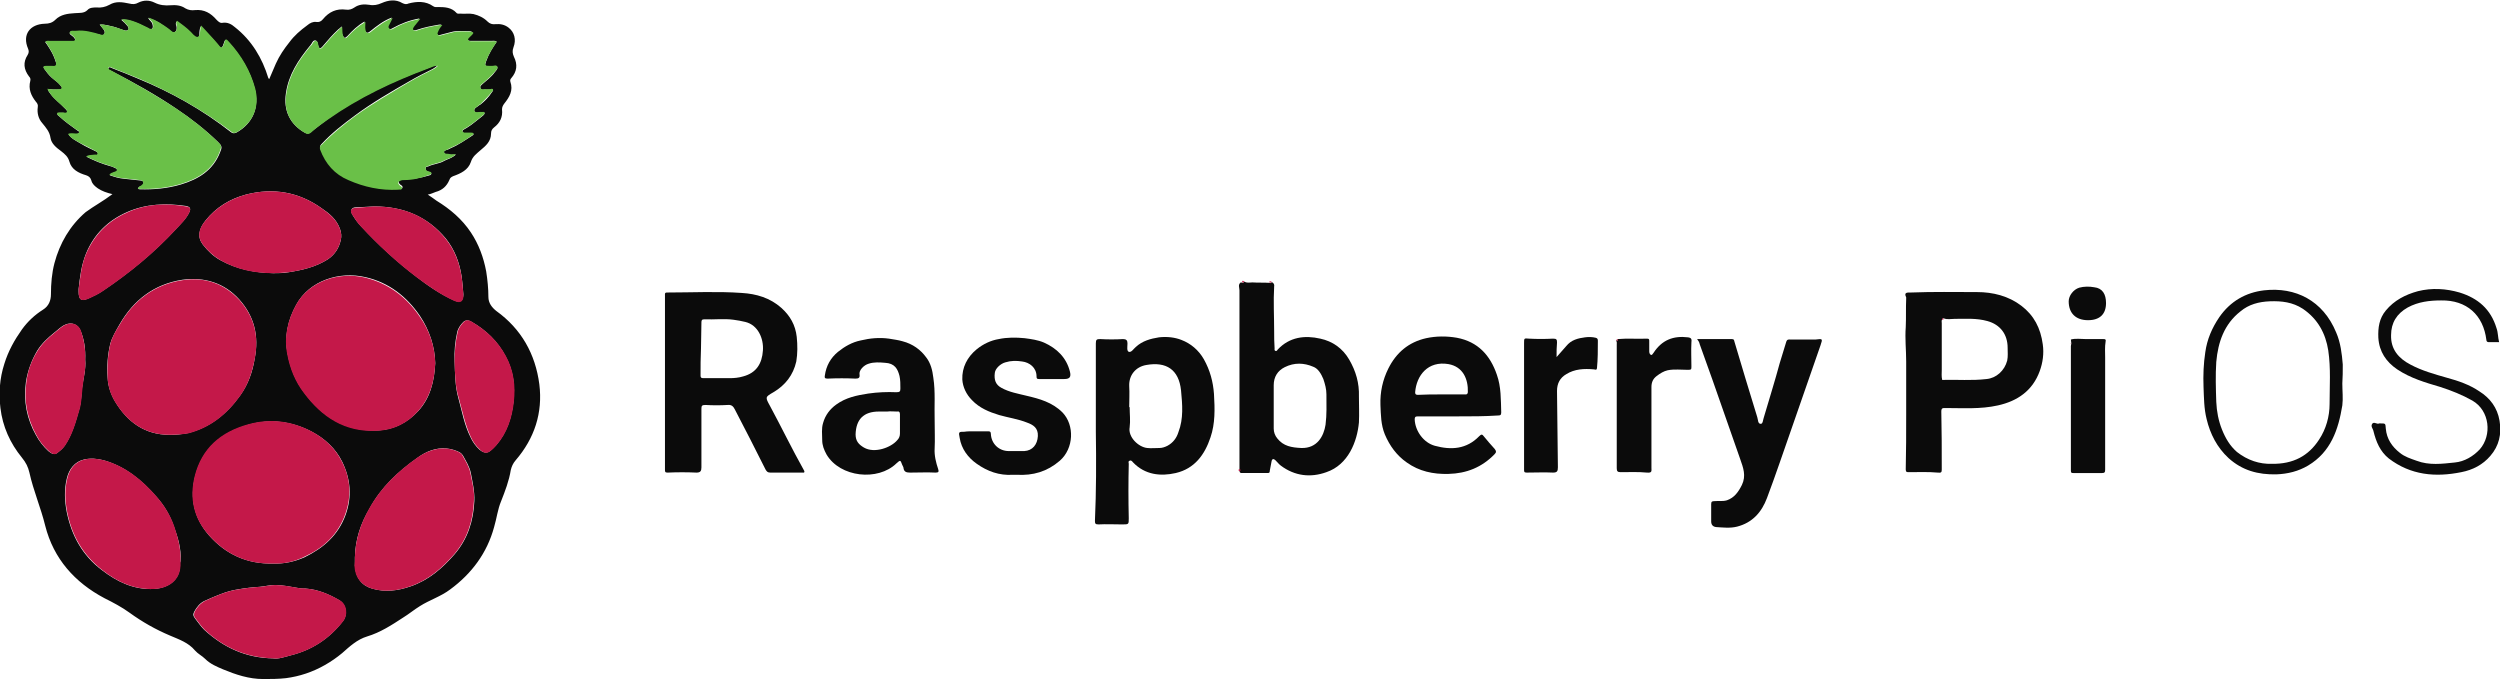 <?xml version="1.0" encoding="utf-8"?>
<!-- Generator: $$$/GeneralStr/196=Adobe Illustrator 27.6.0, SVG Export Plug-In . SVG Version: 6.00 Build 0)  -->
<svg version="1.1" id="uuid-d268ae60-94a1-4118-8e25-1687f4515af3"
	 xmlns="http://www.w3.org/2000/svg" xmlns:xlink="http://www.w3.org/1999/xlink" x="0px" y="0px" viewBox="0 0 569.2 154.7"
	 style="enable-background:new 0 0 569.2 154.7;" xml:space="preserve">
<style type="text/css">
	.st0{fill:#0B0B0B;}
	.st1{fill:#C41849;}
	.st2{fill:#6AC048;}
</style>
<path class="st0" d="M25.6,44.2c-1.3-0.3-2.4-0.7-3.3-1.3c-0.7-0.5-1.3-1-1.5-1.8c-0.2-0.7-0.6-1-1.2-1.2c-1.7-0.5-3.3-1.3-3.8-3.1
	c-0.3-1.1-1-1.7-1.9-2.4c-1.1-0.8-2.2-1.7-2.4-3c-0.2-1.4-1-2.3-1.9-3.4c-0.8-0.9-1.2-2.2-1-3.6c0.1-0.5-0.1-0.9-0.4-1.2
	c-1.1-1.4-1.8-2.9-1.3-4.8c0.1-0.4,0-0.7-0.3-1c-1.2-1.6-1.4-3.2-0.3-4.9c0.3-0.5,0.3-0.9,0.1-1.4C5,7.9,6.8,5.5,10.2,5.4
	c0.9,0,1.7-0.2,2.4-0.9c1.2-1.2,2.8-1.4,4.4-1.5c1-0.1,2.1,0.1,2.9-0.7c0.5-0.6,1.4-0.6,2.1-0.6c1,0.1,2-0.1,2.9-0.6
	c1.5-0.9,3-0.6,4.5-0.3c0.8,0.2,1.4,0.2,2.1-0.2c1.2-0.6,2.5-0.6,3.7,0c1.2,0.6,2.4,0.7,3.6,0.6c1.2-0.1,2.4,0,3.4,0.7
	c0.7,0.4,1.4,0.5,2.2,0.4c2.1-0.2,3.6,0.7,4.9,2.2c0.4,0.4,0.8,0.8,1.3,0.7c1.2-0.2,2.1,0.3,2.9,1c3.8,3,6.2,7,7.6,11.6
	c0,0,0.1,0.1,0.2,0.2c0.5-1.2,1-2.3,1.5-3.5c0.8-1.8,1.9-3.4,3.1-4.9c1.1-1.5,2.5-2.7,4-3.8C70.6,5.2,71.3,4.9,72,5
	c0.6,0.1,1.1-0.1,1.5-0.6c1.4-1.7,3.1-2.5,5.3-2.2c0.7,0.1,1.3-0.1,1.9-0.5c1-0.7,2.2-0.8,3.4-0.6c1,0.2,1.9,0,2.8-0.4
	c1.6-0.7,3.2-0.9,4.7,0C92.2,1,92.6,1,93,0.8c1.9-0.5,3.9-0.6,5.6,0.6c0.4,0.3,0.8,0.2,1.2,0.2c1.5,0,3,0.1,4.1,1.3
	c0.2,0.3,0.6,0.2,0.9,0.2c1,0.1,2-0.1,3,0.1c1.2,0.3,2.3,0.8,3.2,1.7c0.5,0.5,1.1,0.7,1.8,0.6c1.1-0.1,2.1,0.1,3,0.8
	c1.3,1,1.8,2.7,1.1,4.5c-0.3,0.8-0.2,1.4,0.1,2.1c0.9,1.8,0.7,3.4-0.6,4.9c-0.2,0.2-0.3,0.5-0.2,0.8c0.7,2-0.2,3.5-1.4,5
	c-0.3,0.4-0.5,0.8-0.5,1.3c0.2,1.8-0.5,3.1-1.8,4.1c-0.5,0.4-0.7,0.8-0.7,1.4c0,1.8-1.2,2.8-2.4,3.8c-0.9,0.8-1.8,1.4-2.2,2.7
	c-0.6,1.8-2.3,2.6-4,3.2c-0.4,0.2-0.7,0.3-0.9,0.9c-0.6,1.4-1.6,2.3-3.1,2.7c-0.6,0.2-1.1,0.5-1.8,0.6c0.8,0.5,1.4,1,2,1.4
	c3.1,1.9,5.8,4.2,7.8,7.2c1.8,2.7,2.9,5.7,3.5,8.9c0.3,1.9,0.5,3.9,0.5,5.8c0,1.4,0.8,2.4,1.8,3.2c5.7,4.1,8.9,9.8,9.8,16.7
	c0.8,6.5-1.1,12.3-5.4,17.3c-0.6,0.7-0.9,1.4-1.1,2.2c-0.4,2.5-1.3,4.8-2.2,7.1c-0.8,1.9-1,3.9-1.6,5.9c-1.6,5.9-5.1,10.6-10,14.2
	c-2.1,1.6-4.7,2.4-6.9,3.8c-1.3,0.8-2.5,1.8-3.8,2.6c-2.6,1.7-5.2,3.4-8.2,4.3c-2.3,0.7-4,2.3-5.7,3.8c-1.2,1-2.5,1.9-3.9,2.7
	c-2.8,1.6-5.8,2.6-8.9,3c-1.7,0.2-3.5,0.2-5.2,0.2c-3.2,0-6.2-1-9.1-2.2c-1.4-0.6-2.9-1.2-4.1-2.4c-0.7-0.7-1.6-1.1-2.3-1.9
	c-1.5-1.8-3.6-2.5-5.7-3.4c-3.3-1.4-6.3-3.1-9.2-5.2c-1.8-1.3-3.7-2.3-5.7-3.3c-6.8-3.6-11.6-9-13.5-16.5c-1-4.1-2.7-8-3.6-12.1
	c-0.3-1.3-0.8-2.3-1.7-3.4c-2.7-3.3-4.4-7.1-4.9-11.3c-0.4-3.3-0.2-6.7,0.9-10.1c0.9-2.9,2.3-5.4,4-7.8c1.3-1.8,2.9-3.3,4.8-4.5
	c1.3-0.8,1.8-2.1,1.8-3.5c0-2.4,0.2-4.8,0.8-7.1c1.2-4.5,3.5-8.5,7.1-11.6C21.4,46.9,23.5,45.8,25.6,44.2L25.6,44.2z M31.4,43
	c0.1,0,0.2,0.1,0.4,0.1c3.2,0.1,6.4-0.2,9.4-1.1c4-1.2,7.3-3.2,8.9-7.3c0.5-1.2,0.5-1.4-0.5-2.4c-2.9-2.8-6.1-5.3-9.4-7.5
	c-4.7-3.2-9.7-6-14.8-8.6c-0.3-0.2-0.9-0.2-0.7-0.7c0.2-0.4,0.7,0,1,0.1c1.9,0.7,3.8,1.5,5.7,2.3C39,21,46.1,25,52.6,30.1
	c0.4,0.3,0.7,0.3,1.2,0.1c3.8-2.1,5.3-5.8,4.2-10c-1-4-3.1-7.3-5.8-10.4c-0.9-1-0.9-1-1.3,0.2c-0.1,0.2-0.1,0.4-0.2,0.5
	c-0.2,0.5-0.5,0.5-0.8,0.1c-0.7-0.8-1.3-1.6-2-2.3c-0.7-0.8-1.5-1.6-2.2-2.3c-0.3,0.7-0.3,1.3-0.3,1.9c-0.1,0.8-0.6,0.9-1.2,0.4
	c-0.3-0.2-0.5-0.6-0.8-0.8c-0.9-1-2-1.8-3.2-2.6C40,5.2,40,5.5,40.1,5.7c0.2,0.6,0.2,1.3-0.3,1.6c-0.5,0.4-1-0.3-1.4-0.6
	c-1.4-1-2.8-2.1-4.7-2.6c0.4,0.6,0.9,0.9,1,1.4c0.1,0.4,0.2,0.8-0.1,1.1c-0.3,0.3-0.7,0-1-0.2c-1.2-0.6-2.4-1.2-3.7-1.6
	c-0.7-0.2-1.4-0.4-2.3-0.3C28.2,5,28.6,5.4,29,5.9c0.2,0.2,0.4,0.6,0.2,0.9C28.9,7,28.6,7,28.3,6.9c-0.8-0.2-1.6-0.6-2.4-0.8
	c-1-0.2-2-0.6-3.2-0.5c0.3,0.4,0.6,0.7,0.8,1C23.8,7,24,7.4,23.7,7.8c-0.3,0.4-0.7,0.2-1,0.1c-1.8-0.4-3.5-0.9-5.3-0.8
	c-0.5,0.1-1.2-0.2-1.5,0.3c-0.2,0.4,0.5,0.7,0.8,1c0,0,0,0,0.1,0.1c0.1,0.2,0.4,0.4,0.3,0.7c-0.1,0.3-0.4,0.2-0.7,0.2
	c-1.7,0-3.4,0-5.1,0c-0.3,0-0.7-0.1-1,0.2c0.2,0.3,0.4,0.5,0.5,0.7c0.8,1.2,1.5,2.4,1.9,3.8c0.3,0.9,0.1,1.1-0.9,1
	c-0.5,0-0.9,0-1.4,0c-0.5,0-0.6,0.2-0.3,0.6c0.5,0.7,1,1.4,1.7,2c0.7,0.6,1.5,1.1,2,1.8c0.2,0.2,0.4,0.4,0.3,0.7
	c-0.1,0.3-0.5,0.2-0.8,0.2c-0.8,0-1.5,0-2.4-0.1c0.1,0.5,0.4,0.8,0.7,1.2c0.9,1.2,2.1,2,3.1,3.1c0.3,0.3,0.7,0.6,0.6,1
	c-0.1,0.3-0.6,0.1-0.9,0.1c-0.2,0-0.4,0-0.6,0c-0.2,0-0.6-0.1-0.7,0.2c-0.1,0.3,0.2,0.4,0.4,0.6c1.3,1.2,2.7,2.2,4.1,3.2
	c0.2,0.1,0.5,0.3,0.5,0.5c-0.1,0.3-0.4,0.3-0.7,0.3c-0.6,0.1-1.2-0.1-1.8,0.1c0.7,1,1.8,1.5,2.8,2.1c1.1,0.7,2.3,1.2,3.5,1.8
	c0.2,0.1,0.5,0.3,0.4,0.6c0,0.3-0.4,0.2-0.6,0.2c-0.6,0.2-1.3,0-2,0.4c1.8,0.9,3.5,1.6,5.3,2.1c0.5,0.1,0.9,0.3,1.3,0.5
	c0.2,0.1,0.4,0.2,0.4,0.5c0,0.3-0.3,0.3-0.5,0.4c-0.4,0.2-0.9,0.2-1.2,0.7c1.1,0.4,2.1,0.7,3.2,0.8c1.3,0.1,2.5,0.3,3.8,0.4
	c0.3,0,0.6,0.1,0.7,0.5c0.1,0.3-0.2,0.5-0.4,0.7C32,42.4,31.5,42.5,31.4,43L31.4,43z M113.1,9.5c-0.4-0.3-0.8-0.2-1.1-0.2
	c-1.6,0-3.2,0-4.9,0c-0.3,0-0.5,0-0.7-0.3c-0.1-0.3,0.1-0.4,0.3-0.6c0.3-0.4,0.7-0.6,0.9-1c-0.2-0.2-0.4-0.3-0.7-0.3
	c-1.4,0-2.8-0.2-4.2,0.2c-0.8,0.2-1.6,0.4-2.3,0.6c-0.3,0.1-0.6,0.2-0.9-0.1c-0.2-0.3,0-0.5,0.1-0.8c0.2-0.5,0.6-0.9,0.9-1.4
	c-0.2,0-0.4,0-0.5,0c-1.7,0.3-3.4,0.6-5.1,1.2c-0.3,0.1-0.7,0.2-1-0.1c-0.2-0.3,0-0.7,0.3-0.9c0.4-0.5,0.8-1,1.3-1.6
	c-2.3,0.4-4.3,1.2-6.1,2.2c-0.3,0.2-0.6,0.3-0.9,0.1c-0.3-0.2-0.3-0.6-0.1-0.9c0.2-0.5,0.5-1,0.8-1.6c-1.9,0.7-3.4,1.9-4.9,3.1
	c-0.7,0.6-1.1,0.4-1.3-0.5c-0.1-0.5,0-1.1,0-1.7c-1.6,0.9-2.8,2.1-3.9,3.3c-0.6,0.6-0.8,0.5-1.1-0.2c-0.3-0.6-0.1-1.2-0.2-2
	c-0.3,0.3-0.5,0.5-0.8,0.7c-1.3,1.2-2.5,2.6-3.6,3.9c-0.3,0.3-0.6,0.7-0.9,0c-0.2-0.5-0.1-1.3-0.7-1.4c-0.6-0.1-0.8,0.8-1.2,1.2
	c0,0,0,0-0.1,0.1c-2.6,3.2-4.8,6.5-5.4,10.7c-0.6,3.9,0.9,7.1,4.3,9c0.5,0.3,0.9,0.2,1.3-0.1c1.3-1,2.6-2,3.9-3
	c7-5,14.7-8.6,22.8-11.6c0.6-0.2,1.3-0.7,2.2-0.6c-0.4,0.4-0.8,0.6-1.1,0.8c-1.8,0.9-3.6,1.8-5.3,2.8c-4.2,2.4-8.5,4.9-12.4,7.8
	c-2.7,2-5.3,4-7.6,6.5C73,33,72.7,33.4,73,33.9c1.2,3.2,3.3,5.5,6.4,6.9c3.6,1.6,7.3,2.4,11.3,2.2c0.3,0,0.7,0.2,0.9-0.2
	c0.2-0.4-0.2-0.6-0.5-0.8c-0.5-0.5-0.4-0.9,0.3-1.1c0.2-0.1,0.5-0.1,0.7-0.1c1.9,0,3.7-0.3,5.4-0.8c0.3-0.1,0.7-0.1,0.7-0.5
	c0-0.3-0.4-0.3-0.7-0.4c-0.3-0.1-0.6-0.2-0.6-0.7c0-0.5,0.3-0.4,0.6-0.5c1.2-0.6,2.6-0.6,3.7-1.3c0.8-0.4,1.7-0.6,2.6-1.4
	c-0.7,0-1.1,0.1-1.4,0c-0.4-0.2-1.2,0.1-1.3-0.5c-0.1-0.5,0.6-0.5,1-0.7c0.2-0.1,0.4-0.2,0.6-0.3c1.7-0.7,3.2-1.8,4.8-2.8
	c0.1-0.1,0.4-0.2,0.3-0.4c-0.1-0.2-0.3-0.2-0.5-0.2c-0.5,0-1,0-1.5,0c-0.2,0-0.5-0.1-0.5-0.3c-0.1-0.2,0.1-0.4,0.3-0.5
	c0.2-0.1,0.5-0.3,0.7-0.4c1.3-0.8,2.5-1.9,3.7-2.8c0.2-0.2,0.4-0.4,0.3-0.6c-0.1-0.3-0.4-0.1-0.6-0.1c-0.6-0.1-1.5,0.4-1.7-0.3
	c-0.2-0.7,0.8-1,1.2-1.4c0,0,0.1-0.1,0.2-0.1c1-0.8,1.9-1.7,2.6-2.8c0.1-0.2,0.4-0.4,0.2-0.6c-0.2-0.2-0.4,0-0.6,0
	c-0.4,0-0.8,0.1-1.2,0c-0.3,0-0.8,0.2-1-0.3c-0.2-0.5,0.2-0.7,0.5-1c0.9-0.8,2-1.6,2.7-2.6c0.3-0.4,0.8-0.8,0.6-1.3
	c-0.2-0.4-0.8-0.1-1.2-0.1c-0.2,0-0.3,0-0.5,0c-1.1,0-1.2-0.1-0.8-1.2C111.3,12.2,112.2,10.8,113.1,9.5L113.1,9.5z M38.6,99
	c1.4,0,2.8-0.1,4.2-0.4c5.1-1.3,8.9-4.4,11.9-8.6c1.8-2.5,2.8-5.3,3.3-8.4c1-5.1-0.1-9.6-3.5-13.4c-3.4-3.8-8-5.2-13-4.5
	c-6.4,1-11.1,4.6-14.3,10.2c-0.8,1.4-1.7,2.9-2.1,4.4c-0.6,2.5-0.8,5.1-0.6,7.7c0.1,2,0.8,3.9,1.7,5.4C29,96.1,33,99,38.6,99
	L38.6,99z M99.1,82.7c-0.1-3.8-1.3-7.5-3.5-10.8c-3-4.4-7.1-7.6-12.4-8.8c-6-1.4-12.7,0.8-15.7,6.2c-2,3.6-2.8,7.3-2,11.3
	c0.6,3.2,1.8,6.2,3.8,8.8c4.1,5.5,9.3,8.8,16.4,8.6c3.8-0.1,7-1.7,9.5-4.4C97.9,90.7,98.9,86.9,99.1,82.7L99.1,82.7z M62.3,128.3
	c2.3,0.1,4.7-0.4,7-1.4c4.3-2.1,7.7-5,9.4-9.7c1.5-4.2,1.1-8.2-0.8-12.1c-1.5-3-3.9-5.2-6.9-6.8c-4.6-2.4-9.4-3-14.4-1.6
	c-6.2,1.8-10.6,5.4-12.2,11.9c-1.2,4.9-0.2,9.4,3.2,13.3C51.3,126.1,56.2,128.5,62.3,128.3L62.3,128.3z M80.8,126.9
	c0,0.6,0,1.3,0,1.9c0.2,2.7,1.5,4.5,3.9,5.2c3,0.9,5.9,0.5,8.8-0.5c4.1-1.4,7.2-4.1,10-7.3c3-3.5,4.3-7.6,4.5-12.1
	c0.1-2.2-0.4-4.3-0.8-6.4c-0.3-1.5-1.1-2.7-1.8-4c-0.2-0.3-0.4-0.5-0.7-0.7c-1-0.5-2-0.8-3.1-0.9c-2.4-0.2-4.6,0.7-6.5,2.1
	c-4.4,3.1-8.3,6.7-10.9,11.5C82.1,119.2,80.9,122.8,80.8,126.9L80.8,126.9z M41.1,127.6c0.2-2.7-0.6-5.2-1.5-7.7
	c-0.9-2.6-2.2-4.8-4-6.8c-3.3-3.8-7.1-6.9-12-8.3c-1.5-0.4-3-0.5-4.4-0.2c-2.2,0.5-3.5,2.2-4,4.4c-0.6,2.5-0.5,5,0,7.6
	c1.1,5.4,3.6,9.9,8,13.2c3.5,2.7,7.3,4.5,11.8,4.3c2.9-0.2,6.2-1.7,6-6C41.1,127.9,41.1,127.7,41.1,127.6L41.1,127.6z M62.2,62.2
	c1.2,0,2.3,0,3.4-0.2c3.2-0.5,6.3-1.2,9.1-3c1.6-1.1,2.5-2.6,2.9-4.4c0.2-0.8,0.1-1.7-0.2-2.5c-0.8-2.2-2.4-3.5-4.2-4.7
	C68,43.7,62.2,42.7,56,44.3c-3.7,1-6.8,2.9-9.2,5.9c-1.6,2-1.9,3.8-0.6,5.5c1.1,1.4,2.3,2.6,3.9,3.5C53.9,61.3,57.9,62.1,62.2,62.2
	L62.2,62.2z M62.2,149.9c1.1,0.2,2.5-0.3,4-0.7c4.8-1.2,8.8-3.8,11.8-7.7c1.2-1.4,0.9-3.8-0.7-4.8c-2.4-1.4-4.9-2.5-7.8-2.7
	c-0.5,0-1,0-1.5-0.1c-1.8-0.3-3.6-0.7-5.4-0.7c-1.2,0-2.3,0.3-3.4,0.4c-1.7,0.1-3.4,0.3-5.1,0.6c-2.6,0.4-5,1.5-7.5,2.6
	c-1.1,0.5-1.8,1.4-2.4,2.5c-0.3,0.6-0.2,1,0.2,1.5c0.7,0.9,1.3,1.8,2.1,2.6C50.9,147.4,55.9,149.8,62.2,149.9L62.2,149.9z
	 M103.5,82.3c0.1,2.8,0.1,5.7,0.9,8.5c0.8,2.9,1.3,5.9,2.7,8.7c0.5,1.1,1.2,2.1,2.1,2.9c0.6,0.5,1.4,0.9,2.2,0.4
	c0.6-0.4,1.1-1,1.6-1.5c2.4-2.8,3.5-6.2,3.9-9.8c0.4-3.6,0-7.1-1.8-10.4c-1.8-3.4-4.4-5.9-7.7-7.8c-0.6-0.4-1.4-0.5-1.9,0
	c-0.6,0.6-1.2,1.4-1.4,2.3C103.6,77.8,103.4,80,103.5,82.3L103.5,82.3z M19.4,81.9c0.1-2.4-0.2-4.6-1.1-6.7c-0.6-1.4-2-1.9-3.4-1.3
	c-1,0.4-1.7,1.2-2.5,1.8c-1.5,1.2-2.9,2.5-3.9,4.1c-1.3,2.2-2.2,4.6-2.6,7.2c-0.6,4.3,0.2,8.4,2.3,12.1c0.7,1.3,1.7,2.6,2.8,3.6
	c0.6,0.5,1.3,0.9,1.9,0.5c0.7-0.5,1.3-1,1.8-1.7c1.7-2.5,2.5-5.4,3.3-8.2c0.5-1.7,0.5-3.4,0.7-5.1C19,86.1,19.6,84,19.4,81.9z
	 M17.9,65.8c0,0.2,0,0.4,0,0.6c0,1.8,0.6,2.3,2.3,1.5c1.1-0.5,2.2-1,3.2-1.7c6.1-4.1,11.7-8.7,16.7-14.1c1.1-1.2,2.3-2.3,3-3.8
	c0.4-0.8,0.2-1.2-0.7-1.4c-4.6-0.7-9.2-0.5-13.5,1.4c-4.3,1.9-7.5,5-9.3,9.4C18.5,60.4,18.2,63.1,17.9,65.8z M85.2,47
	c-1.2,0.1-2.6,0.1-4.1,0.2c-1.1,0-1.4,0.7-0.9,1.6c0.6,1,1.2,1.9,2,2.7c3.9,4.2,8,8,12.6,11.5c2.7,2.1,5.5,4,8.6,5.4
	c1.6,0.7,2.1-0.2,2.1-1.4c-0.1-1.4-0.2-2.7-0.4-4.1c-0.5-3.2-1.6-6.1-3.6-8.6C97.4,49.4,92,47,85.2,47z"/>
<path class="st0" d="M151.4,87.1c0-6.6,0-13.2,0-19.8c0-0.4-0.1-0.7,0.5-0.7c5.7,0,11.4-0.3,17,0.1c3.3,0.2,6.4,1.1,9,3.4
	c2,1.8,3.2,3.9,3.5,6.6c0.2,1.9,0.2,3.8-0.1,5.6c-0.7,3.1-2.5,5.4-5.2,7c-1.9,1.1-1.9,1.1-0.8,3.1c2.6,4.8,5,9.8,7.7,14.6
	c0.2,0.3,0.3,0.7-0.3,0.6c-2.4,0-4.9,0-7.3,0c-0.6,0-0.8-0.2-1.1-0.7c-2.3-4.6-4.6-9.1-7-13.7c-0.3-0.6-0.7-1.1-1.6-1
	c-1.7,0.1-3.4,0.1-5.1,0c-0.8,0-0.9,0.2-0.9,0.9c0,4.4,0,8.9,0,13.3c0,0.8-0.2,1.2-1.1,1.2c-2.2-0.1-4.4-0.1-6.6,0
	c-0.6,0-0.6-0.2-0.6-0.7c0-6.4,0-12.8,0-19.2C151.4,87.5,151.4,87.3,151.4,87.1L151.4,87.1L151.4,87.1z M159.6,79.4
	C159.6,79.4,159.6,79.4,159.6,79.4c-0.1,2-0.1,4.1-0.1,6.1c0,0.4,0.1,0.6,0.6,0.6c2,0,4,0,6,0c1.1,0,2.1-0.1,3.1-0.4
	c3-0.8,4.3-2.9,4.5-5.9c0.2-2.7-1.1-5.8-4-6.5c-0.9-0.2-1.8-0.4-2.7-0.5c-2.2-0.3-4.4,0-6.6-0.1c-0.6,0-0.7,0.2-0.7,0.7
	C159.7,75.5,159.6,77.5,159.6,79.4L159.6,79.4z"/>
<path class="st0" d="M434,94.4c0-4,0-8.1,0-12.1c0-2.6-0.3-5.2-0.1-7.8c0.1-2.2,0-4.3,0.1-6.5c0-0.1,0-0.2,0-0.3
	c-0.6-1.2,0.3-1.1,1.1-1.1c5-0.2,10-0.1,15-0.1c3.7,0,7.2,0.9,10.1,3.1c2.9,2.2,4.4,5.1,4.9,8.8c0.3,2.1,0,4.2-0.7,6.1
	c-1.6,4.4-5,6.8-9.5,7.8c-4,0.9-8,0.6-12,0.6c-0.6,0-0.9,0-0.9,0.8c0.1,4.4,0.1,8.8,0.1,13.2c0,0.6-0.1,0.8-0.9,0.7
	c-2.2-0.2-4.4-0.1-6.6-0.1c-0.4,0-0.7,0-0.7-0.6C434,102.8,434,98.6,434,94.4C434,94.4,434,94.4,434,94.4L434,94.4z M442.2,72.7
	c-0.2,0.3-0.1,0.6-0.1,0.9c0,3.5,0,7.1,0,10.6c0,0.8-0.1,1.5,0.1,2.3v0v0c3.4-0.1,6.7,0.2,10.1-0.2c2.2-0.2,4.1-1.9,4.7-4.2
	c0.2-1,0.1-1.9,0.1-2.9c0-3.1-1.7-5.3-4.6-6.1c-2.5-0.7-5-0.5-7.5-0.5c-0.8,0-1.6,0.2-2.4-0.1C442.3,72.4,442.3,72.6,442.2,72.7
	L442.2,72.7z"/>
<path class="st0" d="M283.3,64.1c0.6,0.4,1.2,0.2,1.9,0.2c1.3,0.1,2.5,0,3.8,0.1c0.2,0,0.5,0.2,0.5-0.2c0.5,0.2,0.7,0.6,0.6,1
	c-0.2,3.4,0,6.8,0,10.2c0,1.3,0,2.6,0.1,3.9c0,0.2-0.1,0.5,0.2,0.6c0.2,0.1,0.4-0.1,0.5-0.3c2.7-2.9,6.2-3.3,9.7-2.5
	c2.8,0.6,5.1,2.2,6.6,4.8c1.5,2.6,2.3,5.3,2.2,8.4c0,2,0.1,3.9,0,5.9c-0.4,4.3-2.4,9.6-7.4,11.3c-3.6,1.3-7.2,0.9-10.4-1.5
	c-0.4-0.3-0.8-0.8-1.2-1.2c-0.4-0.4-0.8-0.4-0.9,0.3c-0.1,0.7-0.3,1.4-0.4,2.1c0,0.4-0.1,0.5-0.5,0.5c-2,0-4,0-6,0
	c-0.2,0-0.3-0.2-0.4-0.3c0.1-0.1,0.1-0.2,0-0.3c0-13.7,0-27.4,0-41c0-0.6-0.4-1.3,0.3-1.8C283,64.4,283.2,64.4,283.3,64.1
	L283.3,64.1z M290,92.4C290,92.4,290,92.4,290,92.4c0,1.7,0,3.4,0,5.2c0,0.8,0.3,1.6,0.8,2.2c1.4,1.8,3.3,2.1,5.5,2.2
	c3.6,0.1,5.1-2.7,5.5-5.3c0.3-2.3,0.2-4.6,0.2-6.9c0-1.2-0.3-2.3-0.7-3.5c-0.5-1.2-1.2-2.4-2.3-2.8c-2.1-0.9-4.3-1-6.5,0.1
	c-1.6,0.8-2.5,2.2-2.5,4.1C290,89.2,290,90.8,290,92.4L290,92.4z"/>
<path class="st0" d="M249.5,98.3c0-6.7,0-13.4,0-20.1c0-0.9,0.2-1,1-1c1.7,0.1,3.5,0.1,5.2,0c0.7,0,1,0.3,1,0.9c0,0.1,0,0.1,0,0.2
	c0,0.6-0.2,1.6,0.3,1.8c0.6,0.2,1.1-0.7,1.6-1.1c1.5-1.4,3.4-1.9,5.3-2.2c1.8-0.2,3.6,0,5.1,0.6c2.1,0.8,3.9,2.3,5.1,4.4
	c1.4,2.5,2.1,5.1,2.3,7.9c0.2,3.4,0.3,6.7-0.8,9.9c-1.3,3.9-3.6,7.1-7.9,8.1c-3.5,0.8-7,0.4-9.7-2.4c-0.2-0.2-0.4-0.6-0.8-0.4
	c-0.4,0.1-0.2,0.5-0.2,0.7c-0.1,4.1-0.1,8.2,0,12.4c0,1.4,0,1.4-1.5,1.4c-1.8,0-3.6-0.1-5.4,0c-0.7,0-0.8-0.2-0.8-0.8
	C249.6,111.8,249.6,105,249.5,98.3L249.5,98.3z M257.1,92.7c0,0,0.1,0,0.1,0c0,1.5,0.2,3.1,0,4.6c-0.4,2.2,2,4.5,4,4.7
	c0.9,0.1,1.8,0,2.8,0c0.6,0,1.2-0.2,1.8-0.5c1.3-0.7,2.1-1.8,2.5-3.1c1.2-3.1,0.9-6.3,0.6-9.5c-0.5-4.8-3.4-6.6-7.9-5.8
	c-2.4,0.4-4,2.3-3.9,4.8C257.2,89.5,257.1,91.1,257.1,92.7L257.1,92.7z"/>
<path class="st0" d="M212.8,95.5c0,2.6,0.1,4.6,0,6.6c-0.1,1.6,0.3,3.2,0.8,4.7c0.2,0.6,0.1,0.8-0.6,0.8c-1.9-0.1-3.9,0-5.8,0
	c-0.9,0-1.4-0.2-1.5-1.1c0-0.2-0.2-0.4-0.3-0.7c-0.4-1.1-0.4-1.1-1.3-0.3c-4.2,4.1-12.8,3.2-15.9-2c-0.6-1.1-1-2.1-1-3.3
	c0-1.3-0.2-2.6,0.2-3.9c0.5-1.8,1.6-3.2,3-4.2c2.2-1.6,4.7-2.1,7.3-2.5c2.1-0.3,4.3-0.4,6.4-0.3c0.8,0,0.9-0.2,0.9-0.9
	c0-0.9,0-1.9-0.2-2.8c-0.4-1.6-1.1-2.9-3.3-3c-1.2-0.1-2.5-0.2-3.7,0.2c-1.1,0.3-2.3,1.5-2.1,2.5c0.1,0.7-0.2,0.9-0.9,0.9
	c-2.1-0.1-4.2-0.1-6.4,0c-0.6,0-0.7-0.2-0.6-0.7c0.3-2.2,1.3-4,3-5.4c1.5-1.2,3.2-2.2,5.2-2.6c2.1-0.5,4.2-0.7,6.4-0.4
	c1.1,0.2,2.1,0.3,3.1,0.6c2.3,0.6,4.1,1.9,5.4,3.7c1,1.3,1.4,2.9,1.6,4.6C213,89.2,212.7,92.6,212.8,95.5L212.8,95.5z M202,93.7
	c-0.6,0-1.2,0-1.9,0c-3.5,0-5.2,1.8-5.3,5.2c0,1.5,0.7,2.3,1.9,3c2.4,1.4,6.2,0,7.6-1.7c0.4-0.4,0.6-0.9,0.6-1.5c0-1.5,0-2.9,0-4.4
	c0-0.5-0.2-0.7-0.7-0.6C203.5,93.7,202.7,93.6,202,93.7L202,93.7z"/>
<path class="st0" d="M331.9,94.8c-3,0-6,0-9.1,0c-0.6,0-0.7,0.2-0.7,0.7c0.1,2.6,2,5.3,4.6,6c3.7,1,7.2,0.8,10.1-2.2
	c0.5-0.5,0.7-0.4,1,0c0.8,1,1.6,1.9,2.5,2.9c0.4,0.5,0.4,0.8,0,1.2c-2.9,3-6.4,4.4-10.5,4.5c-3.5,0.1-6.7-0.6-9.5-2.6
	c-2.3-1.6-3.9-3.8-5-6.4c-0.9-2.2-0.9-4.4-1-6.7c-0.1-2.9,0.5-5.7,1.8-8.3c1.8-3.6,4.6-6,8.6-6.9c2.3-0.5,4.7-0.5,7-0.1
	c4.8,0.9,7.6,4,9.1,8.4c1,2.8,0.9,5.7,1,8.6c0,0.6-0.2,0.7-0.8,0.7C338,94.8,335,94.8,331.9,94.8L331.9,94.8L331.9,94.8z
	 M328.2,89.8C328.2,89.8,328.2,89.8,328.2,89.8c1.7,0,3.5,0,5.2,0c0.4,0,0.7,0.1,0.8-0.5c0.1-3-1.1-5.8-4.4-6.4
	c-4.7-0.8-7.3,2.6-7.6,6.4c0,0.4,0.1,0.6,0.6,0.6C324.6,89.8,326.4,89.8,328.2,89.8L328.2,89.8z"/>
<path class="st0" d="M386.4,77.2c2.7,0,5.3,0,7.9,0c0.5,0,0.5,0.2,0.6,0.6c1.7,5.7,3.4,11.4,5.2,17.2c0.2,0.6,0.1,1.5,0.8,1.5
	c0.5,0,0.5-1,0.7-1.5c1.2-4.1,2.5-8.2,3.6-12.3c0.5-1.7,1-3.3,1.5-4.9c0.2-0.6,0.6-0.5,0.9-0.5c1.8,0,3.5,0,5.2,0c0.2,0,0.4,0,0.6,0
	c1.6-0.2,1.6-0.2,1.1,1.3c-2.2,6.2-4.3,12.5-6.5,18.7c-1.9,5.4-3.7,10.8-5.7,16.1c-1.2,3.2-3.3,5.6-6.8,6.5
	c-1.6,0.4-3.2,0.2-4.8,0.1c-0.7-0.1-1.1-0.5-1.1-1.3c0-1.3,0-2.6,0-3.9c0-0.6,0.2-0.7,0.7-0.7c1-0.1,1.9,0.1,2.9-0.2
	c1.7-0.6,2.6-1.9,3.4-3.5c1-2.1,0.3-3.9-0.4-5.9c-2.1-6-4.2-12-6.3-18c-1-2.7-1.9-5.4-2.9-8.1C386.9,77.9,386.7,77.6,386.4,77.2
	L386.4,77.2z"/>
<path class="st0" d="M221.7,98.2c1.1,0,2.2,0,3.3,0c0.4,0,0.6,0.1,0.6,0.6c0.1,2.2,1.8,3.9,4.1,3.9c1.1,0,2.3,0,3.5,0
	c1.9-0.1,3-1.5,3.1-3.4c0.1-1.9-1.1-2.6-2.5-3.1c-2-0.8-4.2-1.1-6.3-1.7c-2.3-0.7-4.5-1.6-6.2-3.4c-1.3-1.3-2.1-3-2.2-4.7
	c-0.1-2.7,1.1-5.1,3.3-6.9c1.5-1.2,3.2-2,5-2.3c1.9-0.4,3.9-0.4,5.9-0.2c1.5,0.2,3,0.4,4.4,1c2.9,1.3,5.1,3.4,5.9,6.6
	c0.3,1.2,0,1.7-1.3,1.7c-1.9,0-3.8,0-5.7,0c-0.5,0-0.6-0.1-0.6-0.6c0-2-1.6-3.2-3.3-3.4c-1.3-0.2-2.5-0.2-3.8,0.2
	c-1.1,0.3-2.3,1.4-2.4,2.4c-0.2,1.6,0.2,2.7,1.5,3.4c1.8,1,3.7,1.3,5.7,1.8c3,0.7,5.9,1.5,8.2,3.8c2.8,2.9,2.6,8.2-0.6,11
	c-2.9,2.5-6.1,3.4-9.8,3.2c-0.3,0-0.6,0-0.9,0c-3.1,0.2-5.8-0.8-8.2-2.5c-2-1.4-3.5-3.4-3.9-5.9c-0.3-1.4-0.2-1.4,1.1-1.4
	C220.1,98.2,220.9,98.2,221.7,98.2L221.7,98.2L221.7,98.2z"/>
<path class="st0" d="M368.3,77.2c2.2-0.2,4.5,0,6.7-0.1c0.5,0,0.5,0.2,0.5,0.6c0,0.8,0,1.6,0,2.3c0,0.3,0.1,0.7,0.4,0.8
	c0.2,0.1,0.4-0.2,0.6-0.5c1.9-2.9,4.5-3.9,7.8-3.5c0.8,0.1,0.9,0.4,0.8,1.2c-0.1,1.8,0,3.6,0,5.4c0,0.7,0,0.8-0.8,0.8
	c-1.5,0-3.1-0.2-4.6,0.1c-0.9,0.2-1.7,0.7-2.5,1.3c-0.8,0.6-1.2,1.4-1.2,2.5c0,6.1,0,12.2,0,18.4c0,0.7,0.2,1.2-1,1.1
	c-2-0.2-4-0.1-6-0.1c-0.7,0-0.9-0.2-0.9-0.9c0-9.4,0-18.7,0-28.1c0-0.3,0.1-0.7-0.2-1C368.5,77.6,368.4,77.4,368.3,77.2L368.3,77.2z
	"/>
<path class="st0" d="M533.3,87.3c0,1.7,0.2,3.4,0,5c-0.9,5.5-2.6,10.6-7.8,13.7c-2.2,1.3-4.6,1.9-7.2,2c-4.2,0.1-7.8-0.9-10.9-3.7
	c-2.6-2.4-4.2-5.5-5-8.9c-0.6-2.4-0.6-4.8-0.7-7.3c-0.1-2.7,0-5.3,0.4-7.9c0.4-2.9,1.5-5.5,3.2-8c2.5-3.6,6-5.6,10.2-6.1
	c7.1-0.8,13.4,2.3,16.4,9.6c1,2.3,1.3,4.8,1.5,7.3C533.4,84.5,533.4,85.9,533.3,87.3z M517.2,105.6c4.9,0.1,8.4-1.8,10.8-5.5
	c1.6-2.4,2.4-5.3,2.4-8.1c0-4.1,0.3-8.1-0.3-12.2c-0.6-3.9-2.4-7.2-5.8-9.5c-2.3-1.5-4.8-1.8-7.5-1.7c-2.5,0.1-4.8,0.7-6.7,2.3
	c-3.7,2.9-5.1,7-5.5,11.5c-0.2,3-0.1,6.1,0,9.1c0.1,2.2,0.5,4.3,1.3,6.3c0.8,2,1.8,3.7,3.4,5.1C511.7,104.8,514.5,105.7,517.2,105.6
	z"/>
<path class="st0" d="M354.4,81.3c0.8-0.9,1.5-1.7,2.2-2.5c1.1-1.4,2.7-1.8,4.3-2c0.8-0.1,1.6-0.1,2.4,0.1c0.4,0.1,0.5,0.3,0.5,0.7
	c0,2.1,0,4.2-0.2,6.2c-0.1,0.6-0.4,0.3-0.7,0.3c-2.2-0.2-4.4-0.1-6.3,1.1c-1.4,0.8-2.1,2.1-2.1,3.8c0.1,5.8,0.1,11.6,0.2,17.4
	c0,0.9-0.2,1.2-1.1,1.2c-2-0.1-4,0-6,0c-0.6,0-0.6-0.2-0.6-0.7c0-9.6,0-19.2,0-28.8c0-1.1,0-1.1,1.1-1c1.8,0.1,3.7,0.1,5.5,0
	c0.8,0,0.9,0.2,0.9,0.9C354.4,79,354.4,80,354.4,81.3L354.4,81.3z"/>
<path class="st0" d="M569,77.9c-0.8,0-1.6,0-2.4,0c-0.3,0-0.5-0.2-0.5-0.5c-0.7-5.7-4.5-9.1-10.3-9c-2.6,0-5.2,0.3-7.6,1.6
	c-2.5,1.4-3.8,3.5-3.8,6.3c-0.1,3.2,1.7,5.3,4.4,6.7c2.6,1.4,5.5,2.2,8.3,3c2.6,0.7,5.2,1.6,7.4,3.1c2.4,1.5,4.1,3.7,4.6,6.7
	c0.5,3-0.1,5.7-2.1,8c-1.7,2-4,3.2-6.6,3.7c-5.9,1.2-11.5,0.7-16.5-3.1c-2-1.6-2.9-3.8-3.5-6.2c-0.1-0.6-0.7-1.1-0.3-1.7
	c0.4-0.6,1.1,0.2,1.6-0.1c0,0,0.1,0,0.2,0c1.3,0,1.2,0,1.3,1.2c0.2,2.3,1.4,4.1,3.2,5.5c1.1,0.9,2.4,1.3,3.8,1.8
	c2.9,1.1,5.8,0.7,8.7,0.4c2.2-0.2,4.2-1.4,5.7-3c2.8-3.2,2.3-8.8-1.7-11.1c-2.3-1.3-4.8-2.3-7.3-3.1c-3.4-1-6.8-2-9.8-4
	c-2.5-1.7-4.1-4-4.3-7.2c-0.1-2.3,0.2-4.4,1.7-6.2c1.9-2.3,4.4-3.6,7.3-4.4c3.2-0.8,6.4-0.6,9.5,0.3c4.2,1.3,7.1,3.8,8.4,8.1
	C568.8,75.8,568.7,76.8,569,77.9L569,77.9z"/>
<path class="st0" d="M471.6,78.2c0-0.3-0.1-0.6-0.1-0.9v0c1.1-0.3,2.3-0.1,3.4-0.1c1.3,0,2.7,0,4,0c0.5,0,0.6,0.1,0.5,0.6
	c-0.2,1.2-0.1,2.4-0.1,3.6c0,8.5,0,17,0,25.5c0,0.6-0.1,0.8-0.7,0.8c-2.1,0-4.3,0-6.5,0c-0.4,0-0.6,0-0.6-0.5c0-9.4,0-18.9,0-28.4
	C471.5,78.5,471.6,78.4,471.6,78.2L471.6,78.2L471.6,78.2L471.6,78.2z"/>
<path class="st0" d="M479.5,69c0,2.5-1.4,3.9-4.1,3.9c-2.8,0-4.4-1.6-4.4-4.3c0-1.3,1.1-2.7,2.4-3.1c1.1-0.3,2.3-0.3,3.4-0.1
	C478.7,65.6,479.5,67,479.5,69z"/>
<path class="st1" d="M283.3,64.1c-0.2,0.4-0.4,0.3-0.5,0C283,63.7,283.1,64.1,283.3,64.1z"/>
<path class="st1" d="M282.4,106.9c0.1,0.1,0,0.2,0,0.3c-0.2,0.1-0.4,0.1-0.4-0.2C282,106.8,282.2,106.8,282.4,106.9z"/>
<path class="st1" d="M289.5,64.1c0,0.4-0.3,0.2-0.5,0.2C289,63.9,289.3,64.1,289.5,64.1z"/>
<path class="st1" d="M368.3,77.2c0.1,0.2,0.2,0.4-0.2,0.4C368.1,77.4,368,77.2,368.3,77.2z"/>
<path class="st1" d="M471.6,78.2L471.6,78.2L471.6,78.2c0,0-0.1,0.1-0.1,0.1C471.4,78.1,471.5,78.1,471.6,78.2z"/>
<path class="st1" d="M471.5,77.3L471.5,77.3C471.4,77.3,471.4,77.3,471.5,77.3C471.4,77.3,471.4,77.3,471.5,77.3L471.5,77.3z"/>
<path class="st2" d="M31.4,43c0.1-0.5,0.5-0.6,0.8-0.8c0.2-0.2,0.5-0.4,0.4-0.7c-0.1-0.4-0.4-0.5-0.7-0.5c-1.3-0.1-2.5-0.3-3.8-0.4
	c-1.1-0.1-2.1-0.4-3.2-0.8c0.3-0.5,0.8-0.5,1.2-0.7c0.2-0.1,0.5-0.1,0.5-0.4c0-0.3-0.2-0.4-0.4-0.5c-0.4-0.2-0.9-0.3-1.3-0.5
	c-1.8-0.5-3.5-1.2-5.3-2.1c0.7-0.4,1.4-0.3,2-0.4c0.2,0,0.6,0.1,0.6-0.2c0-0.3-0.2-0.5-0.4-0.6c-1.1-0.6-2.3-1.2-3.5-1.8
	c-1-0.6-2.1-1-2.8-2.1c0.6-0.3,1.2-0.1,1.8-0.1c0.3,0,0.6,0,0.7-0.3c0.1-0.3-0.2-0.4-0.5-0.5c-1.4-1-2.8-2-4.1-3.2
	c-0.2-0.2-0.5-0.3-0.4-0.6c0.1-0.3,0.4-0.1,0.7-0.2c0.2,0,0.4,0,0.6,0c0.3,0,0.8,0.2,0.9-0.1c0.2-0.4-0.3-0.7-0.6-1
	c-1-1-2.3-1.9-3.1-3.1c-0.2-0.4-0.6-0.7-0.7-1.2c0.8,0.2,1.6,0.2,2.4,0.1c0.3,0,0.6,0.1,0.8-0.2c0.1-0.3-0.2-0.5-0.3-0.7
	c-0.6-0.7-1.4-1.2-2-1.8c-0.6-0.6-1.2-1.3-1.7-2C9.8,15.2,9.9,15,10.4,15c0.5,0,0.9,0,1.4,0c0.9,0.1,1.1-0.1,0.9-1
	c-0.4-1.4-1.1-2.6-1.9-3.8c-0.1-0.2-0.3-0.5-0.5-0.7c0.3-0.3,0.7-0.2,1-0.2c1.7,0,3.4,0,5.1,0c0.2,0,0.5,0.1,0.7-0.2
	c0.1-0.3-0.1-0.5-0.3-0.7c0,0,0,0-0.1-0.1c-0.3-0.4-1-0.6-0.8-1c0.2-0.5,1-0.2,1.5-0.3c1.8-0.2,3.6,0.3,5.3,0.8
	c0.4,0.1,0.7,0.3,1-0.1c0.3-0.4,0.1-0.8-0.2-1.1c-0.2-0.3-0.5-0.6-0.8-1c1.1-0.1,2.1,0.3,3.2,0.5c0.8,0.2,1.6,0.5,2.4,0.8
	c0.3,0.1,0.6,0.2,0.9-0.2c0.2-0.3,0-0.6-0.2-0.9c-0.4-0.4-0.8-0.9-1.3-1.4c0.9-0.1,1.6,0.1,2.3,0.3c1.3,0.4,2.5,1,3.7,1.6
	c0.3,0.2,0.6,0.4,1,0.2c0.3-0.3,0.2-0.8,0.1-1.1c-0.1-0.5-0.6-0.8-1-1.4c1.9,0.6,3.3,1.6,4.7,2.6c0.4,0.3,0.9,1,1.4,0.6
	c0.4-0.3,0.5-1,0.3-1.6c-0.1-0.2-0.1-0.5,0.1-0.9c1.1,0.8,2.2,1.6,3.2,2.6c0.3,0.3,0.5,0.6,0.8,0.8c0.6,0.5,1,0.4,1.2-0.4
	c0.1-0.6,0.1-1.2,0.3-1.9c0.7,0.8,1.5,1.6,2.2,2.4c0.7,0.8,1.4,1.5,2,2.3c0.3,0.4,0.6,0.4,0.8-0.1c0.1-0.2,0.2-0.3,0.2-0.5
	c0.4-1.2,0.4-1.2,1.3-0.2c2.7,3,4.7,6.4,5.8,10.4c1.1,4.2-0.5,7.9-4.2,10c-0.4,0.2-0.8,0.3-1.2-0.1C46.1,25,39,21,31.4,17.8
	c-1.9-0.8-3.8-1.5-5.7-2.3c-0.3-0.1-0.8-0.5-1-0.1c-0.2,0.4,0.4,0.5,0.7,0.7c5,2.7,10,5.5,14.7,8.6c3.3,2.2,6.5,4.7,9.4,7.5
	c1,0.9,1,1.1,0.5,2.4c-1.6,4.1-4.9,6.1-8.9,7.3c-3.1,0.9-6.2,1.2-9.4,1.1C31.6,43,31.5,43,31.4,43L31.4,43z"/>
<path class="st2" d="M113.1,9.5c-0.9,1.4-1.8,2.7-2.4,4.3c-0.4,1.1-0.3,1.2,0.8,1.2c0.2,0,0.3,0,0.5,0c0.4,0,1-0.2,1.2,0.1
	c0.3,0.5-0.3,0.9-0.6,1.3c-0.8,1-1.8,1.8-2.7,2.6c-0.3,0.2-0.7,0.5-0.5,1c0.2,0.5,0.6,0.3,1,0.3c0.4,0,0.8,0,1.2,0
	c0.2,0,0.4-0.2,0.6,0c0.2,0.3-0.1,0.5-0.2,0.6c-0.8,1-1.7,1.9-2.6,2.8c-0.1,0-0.1,0.1-0.2,0.1c-0.4,0.5-1.4,0.8-1.2,1.4
	c0.2,0.6,1.1,0.2,1.7,0.3c0.2,0,0.5-0.1,0.6,0.1c0.1,0.2-0.1,0.5-0.3,0.6c-1.2,1-2.4,2-3.7,2.8c-0.2,0.1-0.5,0.3-0.7,0.4
	c-0.2,0.1-0.4,0.3-0.3,0.5s0.3,0.3,0.5,0.3c0.5,0,1,0,1.5,0c0.2,0,0.4,0,0.5,0.2c0.1,0.2-0.2,0.3-0.3,0.4c-1.5,1.1-3.1,2.1-4.8,2.8
	c-0.2,0.1-0.4,0.2-0.6,0.3c-0.3,0.3-1,0.3-1,0.7c0.1,0.6,0.8,0.3,1.3,0.5c0.3,0.1,0.8,0,1.4,0c-0.9,0.9-1.8,1-2.6,1.4
	c-1.2,0.7-2.5,0.7-3.7,1.3c-0.3,0.1-0.6,0.1-0.6,0.5c0,0.5,0.3,0.6,0.6,0.7c0.3,0.1,0.7,0.1,0.7,0.4c0,0.4-0.4,0.4-0.7,0.5
	C95.7,40.6,93.9,41,92,41c-0.2,0-0.5,0-0.7,0.1c-0.7,0.2-0.8,0.6-0.3,1.1c0.2,0.2,0.7,0.4,0.5,0.8c-0.2,0.3-0.6,0.1-0.9,0.2
	c-3.9,0.2-7.7-0.6-11.3-2.2c-3.1-1.3-5.2-3.7-6.4-6.9c-0.2-0.6,0-0.9,0.4-1.2c2.3-2.4,4.9-4.5,7.6-6.5c4-2.9,8.2-5.3,12.4-7.8
	c1.7-1,3.5-1.9,5.3-2.8c0.4-0.2,0.7-0.4,1.1-0.8c-0.9-0.1-1.5,0.4-2.2,0.6c-8,3-15.7,6.6-22.8,11.6c-1.3,0.9-2.7,1.9-3.9,3
	c-0.5,0.4-0.8,0.4-1.3,0.1c-3.4-1.9-5-5.1-4.3-9c0.6-4.2,2.8-7.5,5.4-10.7c0,0,0-0.1,0.1-0.1c0.5-0.4,0.6-1.2,1.2-1.2
	c0.6,0.1,0.5,0.9,0.7,1.4c0.3,0.7,0.6,0.3,0.9,0c1.2-1.4,2.3-2.7,3.6-3.9c0.2-0.2,0.4-0.4,0.8-0.7c0.1,0.8,0,1.4,0.2,2
	c0.3,0.7,0.6,0.8,1.1,0.2C80.4,7,81.6,5.9,83.2,5c0,0.6-0.1,1.2,0,1.7c0.1,0.9,0.6,1.1,1.3,0.5c1.5-1.2,3-2.4,4.9-3.1
	c-0.3,0.6-0.5,1.1-0.8,1.6c-0.2,0.3-0.2,0.7,0.1,0.9c0.3,0.2,0.6,0.1,0.9-0.1c1.9-1.1,3.9-1.8,6.1-2.2c-0.5,0.6-0.9,1.1-1.3,1.6
	c-0.2,0.3-0.5,0.6-0.3,0.9c0.2,0.3,0.7,0.2,1,0.1c1.6-0.6,3.3-0.9,5.1-1.2c0.1,0,0.2,0,0.5,0c-0.4,0.5-0.7,0.9-0.9,1.4
	c-0.1,0.3-0.3,0.5-0.1,0.8c0.2,0.3,0.6,0.2,0.9,0.1c0.8-0.2,1.6-0.4,2.3-0.6c1.4-0.4,2.8-0.2,4.2-0.2c0.2,0,0.5,0.1,0.7,0.3
	c-0.2,0.4-0.6,0.7-0.9,1c-0.2,0.2-0.4,0.4-0.3,0.6c0.1,0.2,0.4,0.3,0.7,0.3c1.6,0,3.2,0,4.9,0C112.3,9.4,112.7,9.3,113.1,9.5
	L113.1,9.5z"/>
<path class="st1" d="M38.6,99c-5.6,0-9.6-2.9-12.4-7.5c-1-1.6-1.6-3.5-1.7-5.4c-0.1-2.6,0-5.2,0.6-7.7c0.4-1.6,1.2-3,2.1-4.4
	c3.2-5.6,7.9-9.2,14.3-10.2c5-0.8,9.5,0.7,13,4.5c3.4,3.8,4.5,8.3,3.5,13.4c-0.6,3.1-1.5,5.9-3.3,8.4c-3,4.2-6.8,7.3-11.9,8.6
	C41.4,98.9,40,99,38.6,99L38.6,99z"/>
<path class="st1" d="M99.1,82.7c-0.2,4.2-1.2,7.9-4,11c-2.5,2.8-5.7,4.3-9.5,4.4c-7.1,0.3-12.3-3.1-16.4-8.6c-2-2.6-3.2-5.6-3.8-8.8
	c-0.8-4,0.1-7.8,2-11.3c3-5.4,9.7-7.6,15.7-6.2c5.3,1.3,9.4,4.4,12.4,8.8C97.8,75.2,99,78.9,99.1,82.7L99.1,82.7z"/>
<path class="st1" d="M62.3,128.3c-6.1,0.2-10.9-2.1-14.8-6.5c-3.4-3.8-4.4-8.3-3.2-13.3c1.6-6.5,6-10.2,12.2-11.9
	c5-1.4,9.8-0.8,14.4,1.6c3,1.6,5.4,3.8,6.9,6.8c2,3.8,2.3,7.9,0.8,12.1c-1.7,4.7-5,7.7-9.4,9.7C67,127.9,64.6,128.4,62.3,128.3
	L62.3,128.3z"/>
<path class="st1" d="M80.8,126.9c0.1-4,1.3-7.7,3.3-11.2c2.7-4.8,6.5-8.4,10.9-11.5c1.9-1.3,4-2.2,6.5-2.1c1.1,0.1,2.1,0.4,3.1,0.9
	c0.3,0.2,0.6,0.4,0.7,0.7c0.7,1.3,1.5,2.5,1.8,4c0.4,2.1,1,4.2,0.8,6.4c-0.2,4.5-1.5,8.6-4.5,12.1c-2.8,3.2-5.9,5.9-10,7.3
	c-2.8,1-5.8,1.4-8.8,0.5c-2.4-0.8-3.8-2.6-3.9-5.2C80.8,128.1,80.8,127.5,80.8,126.9L80.8,126.9z"/>
<path class="st1" d="M41.1,127.6c0,0.2,0,0.3,0,0.5c0.2,4.3-3.1,5.9-6,6c-4.5,0.2-8.4-1.6-11.8-4.3c-4.4-3.4-6.9-7.8-8-13.2
	c-0.5-2.6-0.6-5.1,0-7.6c0.5-2.2,1.8-3.9,4-4.4c1.4-0.3,2.9-0.2,4.4,0.2c5,1.4,8.8,4.6,12,8.3c1.7,2,3.1,4.2,4,6.8
	C40.5,122.4,41.2,124.9,41.1,127.6L41.1,127.6z"/>
<path class="st1" d="M62.2,62.2c-4.3,0-8.3-0.8-12.1-3c-1.5-0.9-2.8-2.1-3.9-3.5c-1.3-1.7-1.1-3.5,0.6-5.5c2.4-3,5.6-4.9,9.2-5.9
	c6.2-1.6,12-0.6,17.2,3.1c1.7,1.2,3.4,2.5,4.2,4.7c0.3,0.9,0.4,1.7,0.2,2.5c-0.4,1.8-1.3,3.3-2.9,4.4c-2.8,1.8-5.8,2.5-9.1,3
	C64.5,62.1,63.4,62.2,62.2,62.2L62.2,62.2z"/>
<path class="st1" d="M62.2,149.9c-6.3-0.2-11.3-2.5-15.6-6.5c-0.8-0.8-1.4-1.7-2.1-2.6c-0.4-0.4-0.4-0.9-0.2-1.5
	c0.6-1.1,1.3-1.9,2.4-2.5c2.4-1.1,4.8-2.2,7.5-2.6c1.7-0.3,3.4-0.5,5.1-0.6c1.1-0.1,2.2-0.4,3.4-0.4c1.8,0,3.6,0.4,5.4,0.7
	c0.5,0.1,1,0,1.5,0.1c2.8,0.2,5.4,1.3,7.8,2.7c1.6,0.9,1.9,3.3,0.7,4.8c-3.1,3.9-7,6.5-11.8,7.7C64.8,149.6,63.3,150.1,62.2,149.9
	L62.2,149.9z"/>
<path class="st1" d="M103.5,82.3c0-2.3,0.2-4.5,0.7-6.7c0.2-0.9,0.8-1.7,1.4-2.3c0.6-0.6,1.3-0.4,1.9,0c3.2,1.9,5.9,4.4,7.7,7.8
	c1.8,3.3,2.2,6.8,1.8,10.4c-0.4,3.6-1.5,7-3.9,9.8c-0.5,0.6-1,1.1-1.6,1.5c-0.8,0.6-1.6,0.2-2.2-0.4c-0.9-0.8-1.6-1.8-2.1-2.9
	c-1.3-2.8-1.9-5.8-2.7-8.7C103.6,88,103.6,85.1,103.5,82.3L103.5,82.3z"/>
<path class="st1" d="M19.4,81.9c0.2,2.1-0.4,4.2-0.6,6.3c-0.2,1.7-0.2,3.5-0.7,5.1c-0.8,2.8-1.6,5.7-3.3,8.2
	c-0.5,0.7-1.2,1.2-1.8,1.7s-1.4,0-1.9-0.5c-1.1-1-2.1-2.2-2.8-3.6c-2.1-3.8-2.9-7.8-2.3-12.1c0.3-2.6,1.2-5,2.6-7.2
	c1-1.6,2.4-2.9,3.9-4.1c0.8-0.6,1.5-1.4,2.5-1.8c1.4-0.6,2.8-0.1,3.4,1.3C19.1,77.3,19.5,79.5,19.4,81.9z"/>
<path class="st1" d="M17.9,65.8c0.4-2.7,0.6-5.4,1.7-8c1.9-4.4,5-7.5,9.3-9.4c4.3-2,8.9-2.2,13.5-1.4c0.9,0.1,1.1,0.6,0.7,1.4
	c-0.7,1.5-1.9,2.6-3,3.8c-5,5.4-10.6,10-16.7,14.1c-1,0.7-2.1,1.2-3.2,1.7c-1.7,0.7-2.3,0.3-2.3-1.5C17.9,66.2,17.9,66,17.9,65.8z"
	/>
<path class="st1" d="M85.2,47c6.8,0,12.2,2.3,16.3,7.4c2,2.5,3.1,5.4,3.6,8.6c0.2,1.3,0.3,2.7,0.4,4.1c0.1,1.2-0.4,2.2-2.1,1.4
	c-3.1-1.4-5.9-3.4-8.6-5.4c-4.5-3.4-8.7-7.3-12.6-11.5c-0.8-0.8-1.4-1.8-2-2.7c-0.6-0.9-0.3-1.6,0.9-1.6
	C82.6,47.2,84.1,47.1,85.2,47z"/>
<path class="st1" d="M442.5,72.6c0,0.3-0.2,0.2-0.4,0.1C442.2,72.6,442.3,72.3,442.5,72.6z"/>
<polygon class="st1" points="442.1,86.6 442.1,86.6 442.1,86.6 "/>
</svg>
